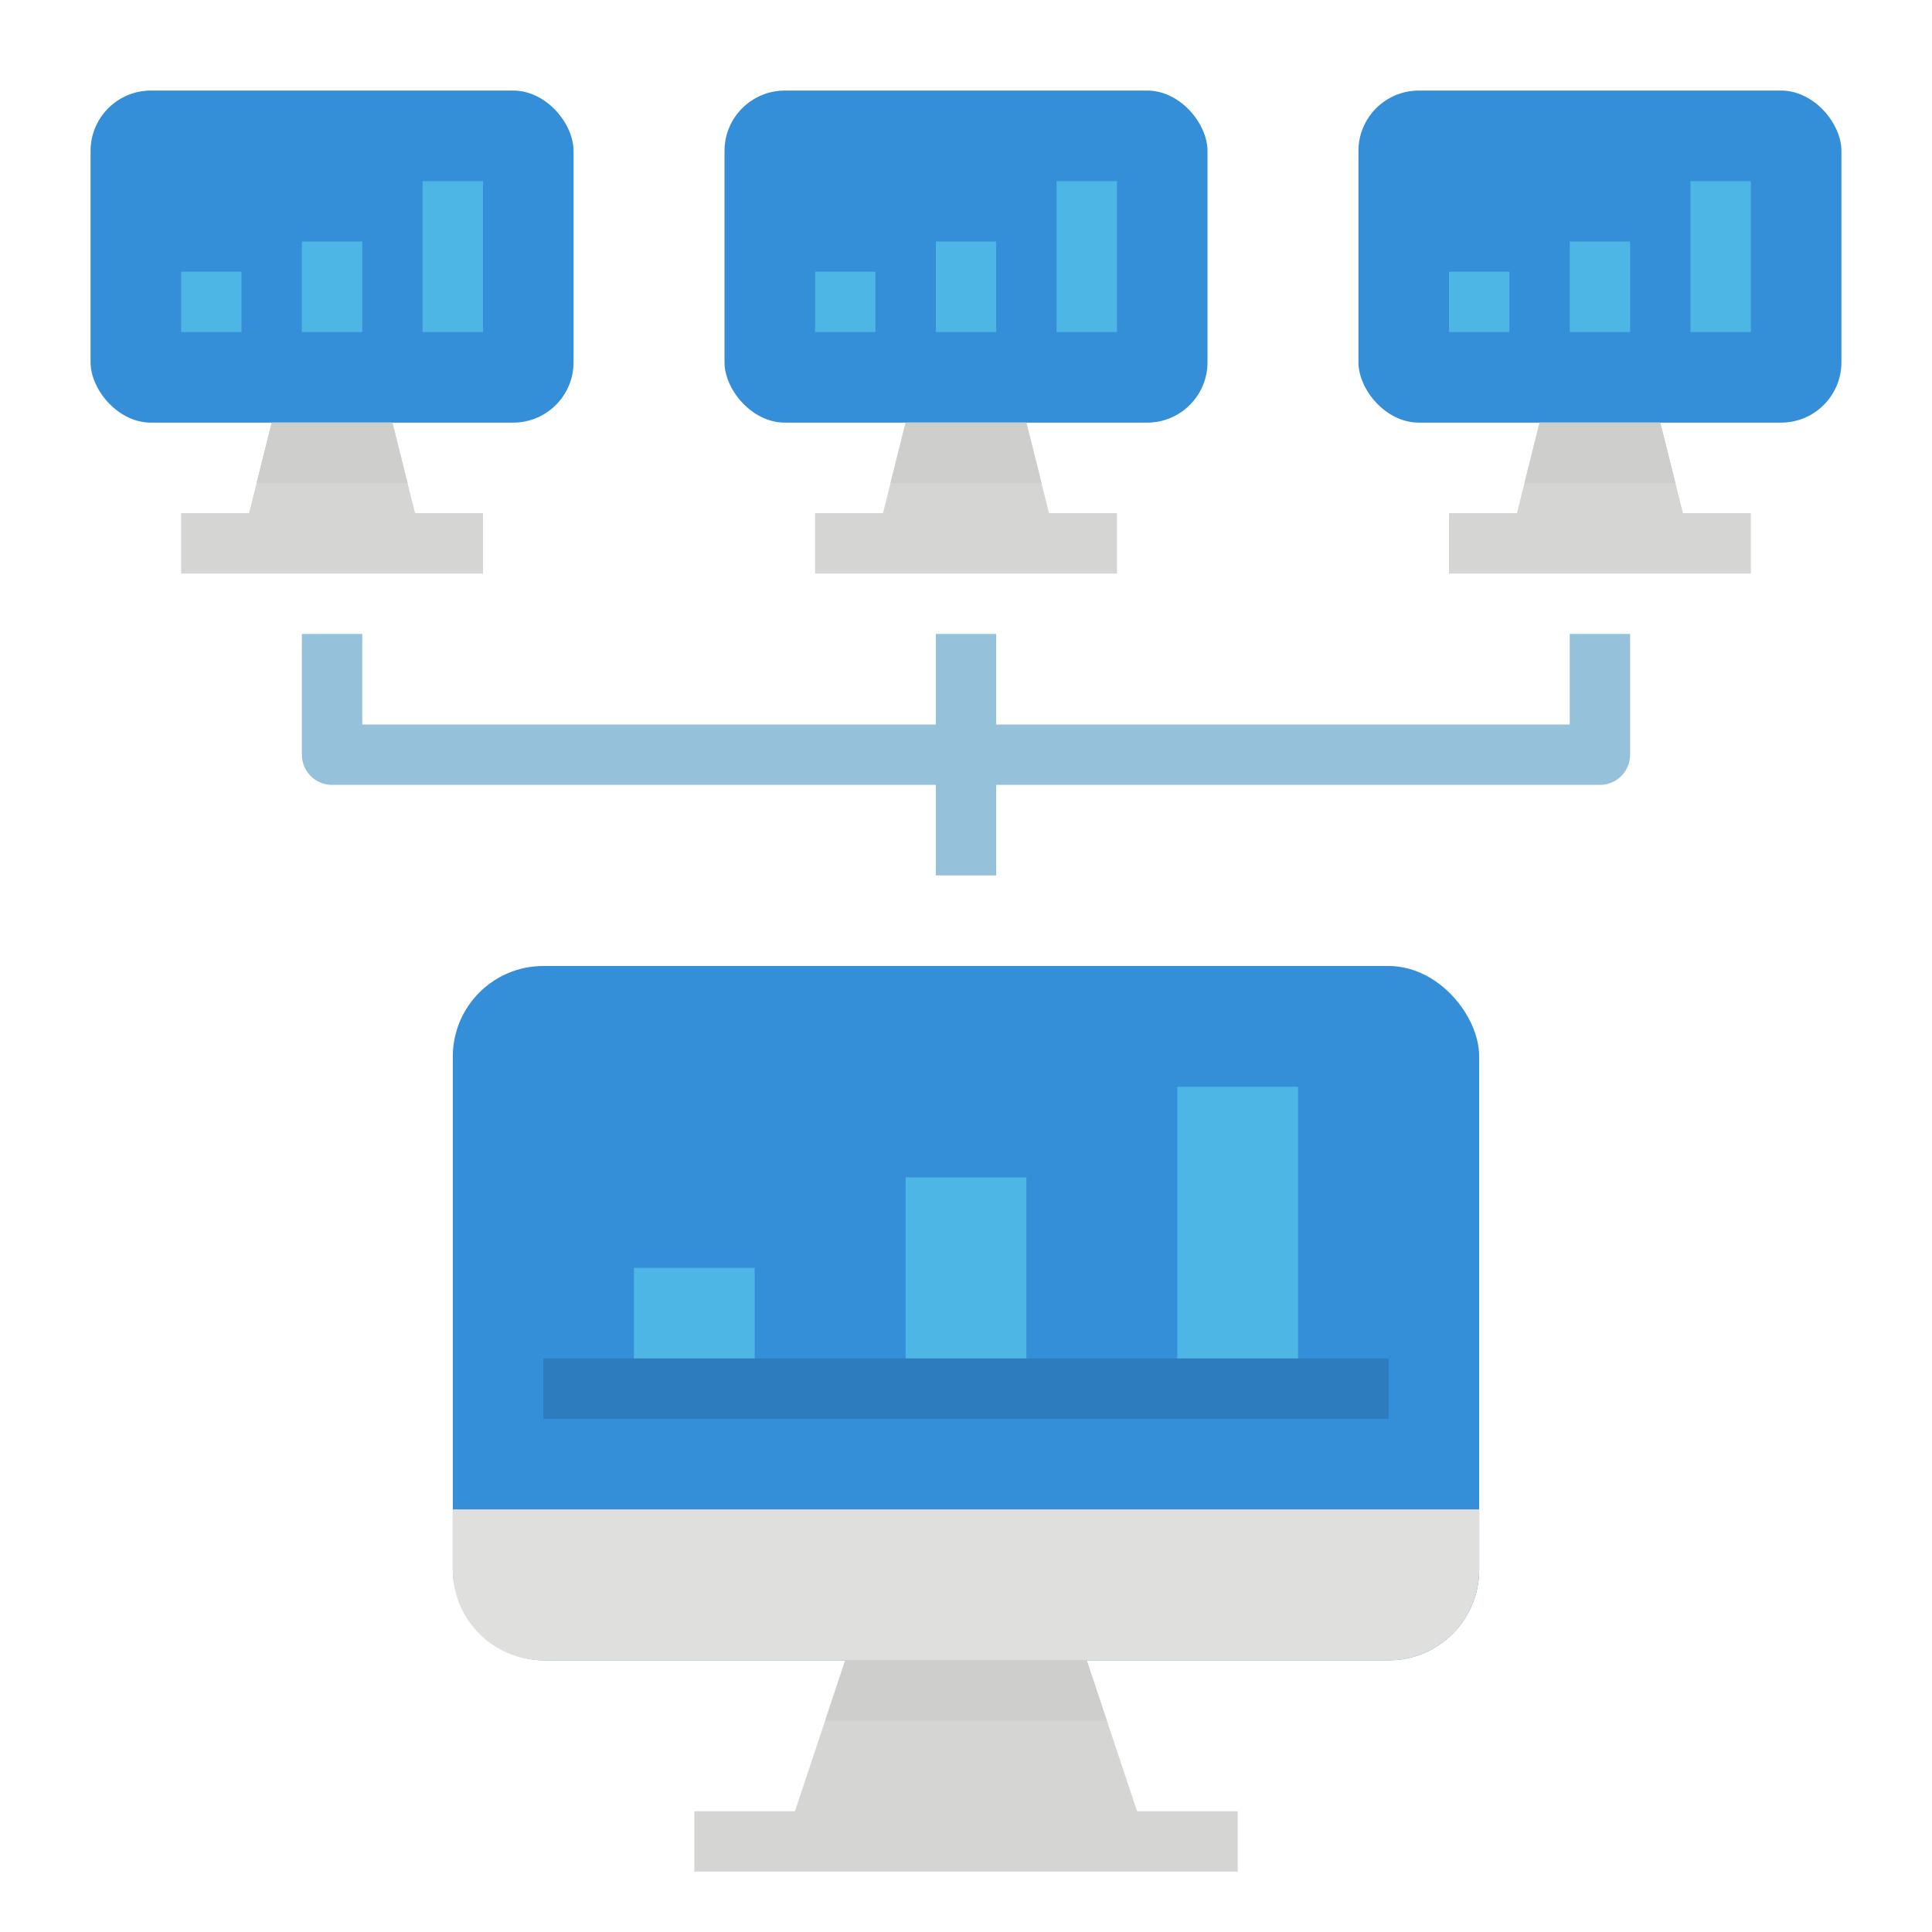 <svg height="512" viewBox="0 0 512 512" width="512" xmlns="http://www.w3.org/2000/svg"><g id="Flat"><rect fill="#348ed8" height="184" rx="24" width="272" x="120" y="256"/><path d="m304 488h-96l2.67-8 8-24 5.33-16h64l5.33 16 8 24z" fill="#d5d5d3"/><path d="m184 480h144v16h-144z" fill="#d5d5d3"/><path d="m120 400h272a0 0 0 0 1 0 0v16a24 24 0 0 1 -24 24h-224a24 24 0 0 1 -24-24v-16a0 0 0 0 1 0 0z" fill="#dfdfdd"/><path d="m293.33 456h-74.66l5.33-16h64z" fill="#cececc"/><path d="m416 168v24h-152v-24h-16v24h-152v-24h-16v32a8 8 0 0 0 8 8h160v24h16v-24h160a8 8 0 0 0 8-8v-32z" fill="#95c2da"/><g fill="#4db6e4"><path d="m240 312h32v56h-32z"/><path d="m168 336h32v32h-32z"/><path d="m312 288h32v80h-32z"/></g><rect fill="#348ed8" height="88" rx="16" width="128" x="24" y="24"/><path d="m112 144h-48l8-32h32z" fill="#d5d5d3"/><path d="m48 136h80v16h-80z" fill="#d5d5d3"/><path d="m48 72h16v16h-16z" fill="#4db6e4"/><path d="m80 64h16v24h-16z" fill="#4db6e4"/><path d="m112 48h16v40h-16z" fill="#4db6e4"/><path d="m108 128h-40l4-16h32z" fill="#cececc"/><rect fill="#348ed8" height="88" rx="16" width="128" x="192" y="24"/><path d="m280 144h-48l8-32h32z" fill="#d5d5d3"/><path d="m216 136h80v16h-80z" fill="#d5d5d3"/><path d="m216 72h16v16h-16z" fill="#4db6e4"/><path d="m248 64h16v24h-16z" fill="#4db6e4"/><path d="m280 48h16v40h-16z" fill="#4db6e4"/><path d="m276 128h-40l4-16h32z" fill="#cececc"/><rect fill="#348ed8" height="88" rx="16" width="128" x="360" y="24"/><path d="m448 144h-48l8-32h32z" fill="#d5d5d3"/><path d="m384 136h80v16h-80z" fill="#d5d5d3"/><path d="m384 72h16v16h-16z" fill="#4db6e4"/><path d="m416 64h16v24h-16z" fill="#4db6e4"/><path d="m448 48h16v40h-16z" fill="#4db6e4"/><path d="m444 128h-40l4-16h32z" fill="#cececc"/><path d="m144 360h224v16h-224z" fill="#2d7dbe"/></g></svg>